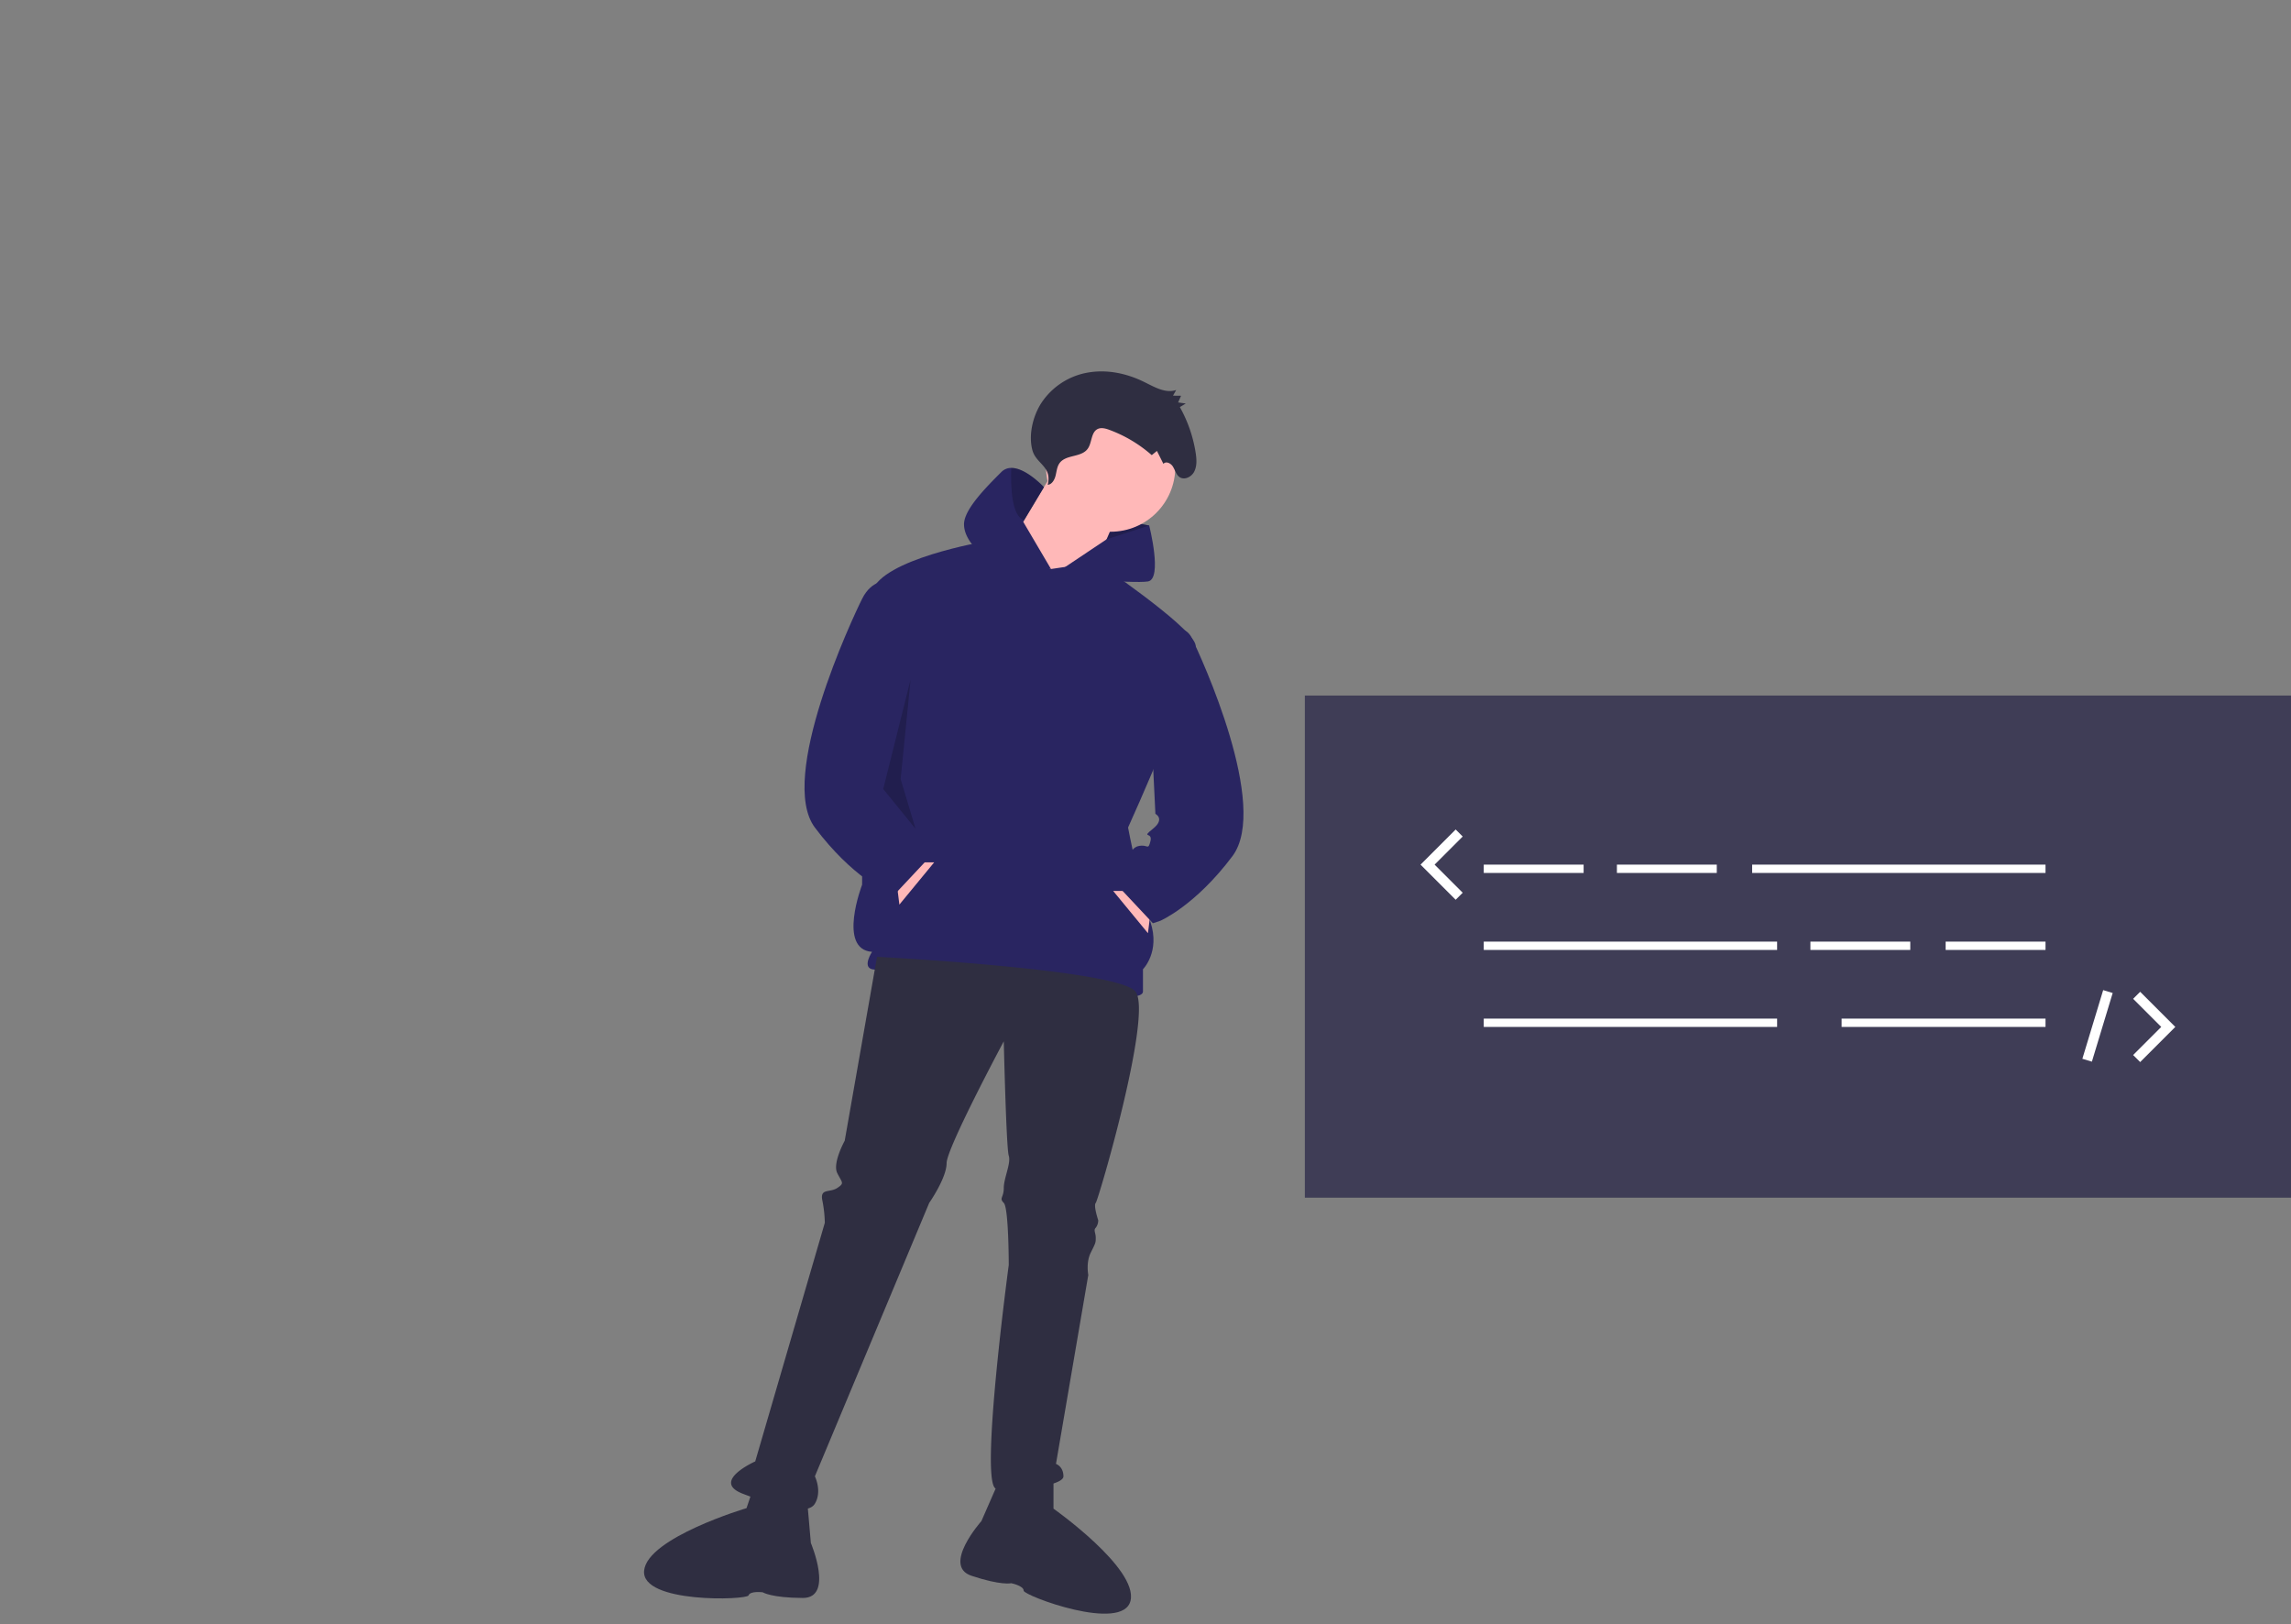 <?xml version="1.0" encoding="UTF-8" standalone="no"?>
<svg
   xmlns:dc="http://purl.org/dc/elements/1.1/"
   xmlns:cc="http://creativecommons.org/ns#"
   xmlns:rdf="http://www.w3.org/1999/02/22-rdf-syntax-ns#"
   xmlns:svg="http://www.w3.org/2000/svg"
   xmlns="http://www.w3.org/2000/svg"
   xmlns:sodipodi="http://sodipodi.sourceforge.net/DTD/sodipodi-0.dtd"
   xmlns:inkscape="http://www.inkscape.org/namespaces/inkscape"
   id="e4bbe722-77af-4dff-9d23-13f94132c30a"
   data-name="Layer 1"
   width="921.72"
   height="653.41"
   viewBox="0 0 921.72 653.41"
   version="1.1"
   sodipodi:docname="undraw_hacker_mindset_gjwq-no-tree.svg"
   inkscape:version="0.92.4 (5da689c313, 2019-01-14)">
  <rect x="0" y="0" width="921.72" height="653.41" fill="#808080" stroke="none"/>
  <defs
     id="defs1110" />
  <sodipodi:namedview
     pagecolor="#ffffff"
     bordercolor="#666666"
     borderopacity="1"
     objecttolerance="10"
     gridtolerance="10"
     guidetolerance="10"
     inkscape:pageopacity="0"
     inkscape:pageshadow="2"
     inkscape:window-width="3200"
     inkscape:window-height="1290"
     id="namedview1108"
     showgrid="false"
     inkscape:zoom="1.172001"
     inkscape:cx="485.48282"
     inkscape:cy="332.93628"
     inkscape:window-x="0"
     inkscape:window-y="34"
     inkscape:window-maximized="1"
     inkscape:current-layer="e4bbe722-77af-4dff-9d23-13f94132c30a" />
  <title
     id="title1035">hacker_mindset</title>
  <polygon
     points="458.344 218.41 462.344 211.41 442.344 207.41 440.344 217.41 443.344 225.41 458.344 218.41"
     fill="#292561"
     id="polygon1041" />
  <polygon
     points="458.344 218.41 462.344 211.41 442.344 207.41 440.344 217.41 443.344 225.41 458.344 218.41"
     opacity="0.2"
     id="polygon1043" />
  <circle
     cx="446.844"
     cy="187.91"
     r="26"
     fill="#ffb8b8"
     id="circle1045" />
  <polygon
     points="424.844 187.91 403.844 222.91 434.844 240.91 450.844 203.91 424.844 187.91"
     fill="#ffb8b8"
     id="polygon1047" />
  <path
     d="M561.984,352.205l-27-11s-41,7-45,20-4,118-4,118-10,26,4,27c0,0-4,6,0,7s45,0,61,5,48,9,48,4v-9s7-7,3-19-9-38-9-38,30-66,27-74-39.627-32.738-39.627-32.738Z"
     transform="translate(-139.14 -123.295)"
     fill="#292561"
     id="path1049" />
  <polygon
     points="360.844 355.91 361.844 363.91 375.844 346.91 370.844 346.91 360.844 355.91"
     fill="#ffb8b8"
     id="polygon1051" />
  <path
     d="M561.984,352.205l-29-7s-6-5-6-11,9-15,15-21a5.535,5.535,0,0,1,4.02-1.67c5.94-.05,13.14,7.74,13.14,7.74l-7.99,13.33-.36.59Z"
     transform="translate(-139.14 -123.295)"
     fill="#292561"
     id="path1053" />
  <path
     d="M584.337,340.263l17.147-5.559s5.5,21.5-.5,22.5-39-2-39-2Z"
     transform="translate(-139.14 -123.295)"
     fill="#292561"
     id="path1055" />
  <path
     d="M491.984,508.205l-13,74s-5,9-3,13,3,4,0,6-7,0-6,5a51.043,51.043,0,0,1,1,9l-28,96s-18,8-5,13,26,9,29,4,0-11,0-11l46-110s7-10,7-16,23-49,23-49,1,43,2,46-2,9-2,13-2,4,0,6,2,25,2,25-12,89-5,90,27-1,27-5-3-5-3-5l13-76s-1-5,1-9,2-4,2-6-1-3,0-4a4.938,4.938,0,0,0,1-3s-2-6-1-7,23-76,16-85S491.984,508.205,491.984,508.205Z"
     transform="translate(-139.14 -123.295)"
     fill="#2f2e41"
     id="path1057" />
  <path
     d="M540.984,719.205l-7,16s-16,18-4,22,16,3,16,3,5,1,5,3,40,17,43,4-31-37-31-37v-12Z"
     transform="translate(-139.14 -123.295)"
     fill="#2f2e41"
     id="path1059" />
  <path
     d="M463.849,726.611l1.514,17.398s9.402,22.172-3.247,22.124-16.119-2.276-16.119-2.276-5.057-.652-5.697,1.243S396.964,768.412,398.28,755.136s41.207-25.14,41.207-25.14L443.325,718.626Z"
     transform="translate(-139.14 -123.295)"
     fill="#2f2e41"
     id="path1061" />
  <path
     d="M560.66,318.322c1.606-.108,2.677-1.858,3.121-3.524s.558-3.49,1.465-4.922c2.486-3.922,8.95-2.338,11.575-6.153,1.614-2.346,1.277-6.167,3.607-7.66,1.472-.943,3.348-.457,4.969.135a54.307,54.307,0,0,1,17.116,10.194l2.088-1.7,2.608,5.214c1.011-1.219,2.961-.274,3.81,1.082s1.26,3.088,2.47,4.076c1.929,1.574,4.941.241,6.11-2.041s.975-5.072.57-7.641a54.737,54.737,0,0,0-6.348-18.322l2.386-1.432-3.085-.441,1.181-2.679-3.232-.038,1.276-2.29c-4.344,1.491-8.834-1.24-12.983-3.275-6.941-3.405-14.748-5.039-22.284-3.774A28.168,28.168,0,0,0,558.027,285.508c-3.286,5.166-5.183,12.667-3.54,18.854C555.98,309.985,562.498,310.861,560.66,318.322Z"
     transform="translate(-139.14 -123.295)"
     fill="#2f2e41"
     id="path1063" />
  <path
     d="M495.984,357.205s-6-1-10,7-34,72-19,92,29,26,29,26l3,1,15-16-5-7s0-7-4-8-4,2-5-2,4-1-1-5-1-6-1-6Z"
     transform="translate(-139.14 -123.295)"
     fill="#292561"
     id="path1065" />
  <polygon
     points="462.844 367.41 461.844 375.41 447.844 358.41 452.844 358.41 462.844 367.41"
     fill="#ffb8b8"
     id="polygon1067" />
  <path
     d="M600.484,378.705s14-7,18,1,31.5,68,16.5,88-29,26-29,26l-3,1-15-16,5-7s0-7,4-8,4,2,5-2-4-1,1-5,1-6,1-6Z"
     transform="translate(-139.14 -123.295)"
     fill="#292561"
     id="path1069" />
  <polygon
     points="366.344 273.41 355.344 317.41 368.344 333.41 362.344 313.41 366.344 273.41"
     opacity="0.2"
     id="polygon1071" />
  <path
     d="M559.144,319.275l-7.99,13.33c-5.02-1.74-5.44-13.39-5.15-21.07C551.944,311.485,559.144,319.275,559.144,319.275Z"
     transform="translate(-139.14 -123.295)"
     opacity="0.2"
     id="path1073" />
  <rect
     x="524.968"
     y="279.811"
     width="396.752"
     height="202"
     fill="#3f3d56"
     id="rect1081" />
  <rect
     x="596.945"
     y="347.829"
     width="40.18"
     height="3.348"
     fill="#292561"
     id="rect1083"
     style="fill:#ffffff" />
  <rect
     x="650.518"
     y="347.829"
     width="40.18"
     height="3.348"
     fill="#292561"
     id="rect1085"
     style="fill:#ffffff" />
  <rect
     x="728.366"
     y="378.801"
     width="40.18"
     height="3.348"
     fill="#292561"
     id="rect1087"
     style="fill:#ffffff" />
  <rect
     x="782.777"
     y="378.801"
     width="40.18"
     height="3.348"
     fill="#292561"
     id="rect1089"
     style="fill:#ffffff" />
  <rect
     x="704.928"
     y="347.829"
     width="118.028"
     height="3.348"
     fill="#292561"
     id="rect1091"
     style="fill:#ffffff" />
  <rect
     x="596.945"
     y="378.801"
     width="118.028"
     height="3.348"
     fill="#292561"
     id="rect1093"
     style="fill:#ffffff" />
  <rect
     x="596.945"
     y="409.773"
     width="118.028"
     height="3.348"
     fill="#292561"
     id="rect1095"
     style="fill:#ffffff" />
  <rect
     x="740.923"
     y="409.773"
     width="82.034"
     height="3.348"
     fill="#292561"
     id="rect1097"
     style="fill:#ffffff" />
  <polygon
     points="585.652 361.964 571.516 347.829 585.652 333.693 588.48 336.521 577.172 347.829 588.48 359.136 585.652 361.964"
     fill="#292561"
     id="polygon1099"
     style="fill:#ffffff" />
  <polygon
     points="861.036 427.257 858.208 424.429 869.516 413.12 858.208 401.813 861.036 398.985 875.172 413.12 861.036 427.257"
     fill="#292561"
     id="polygon1101"
     style="fill:#ffffff" />
  <rect
     x="968.591"
     y="533.998"
     width="28.864"
     height="4"
     transform="translate(45.814 1198.014) rotate(-73.14)"
     fill="#292561"
     id="rect1103"
     style="fill:#ffffff" />
</svg>
